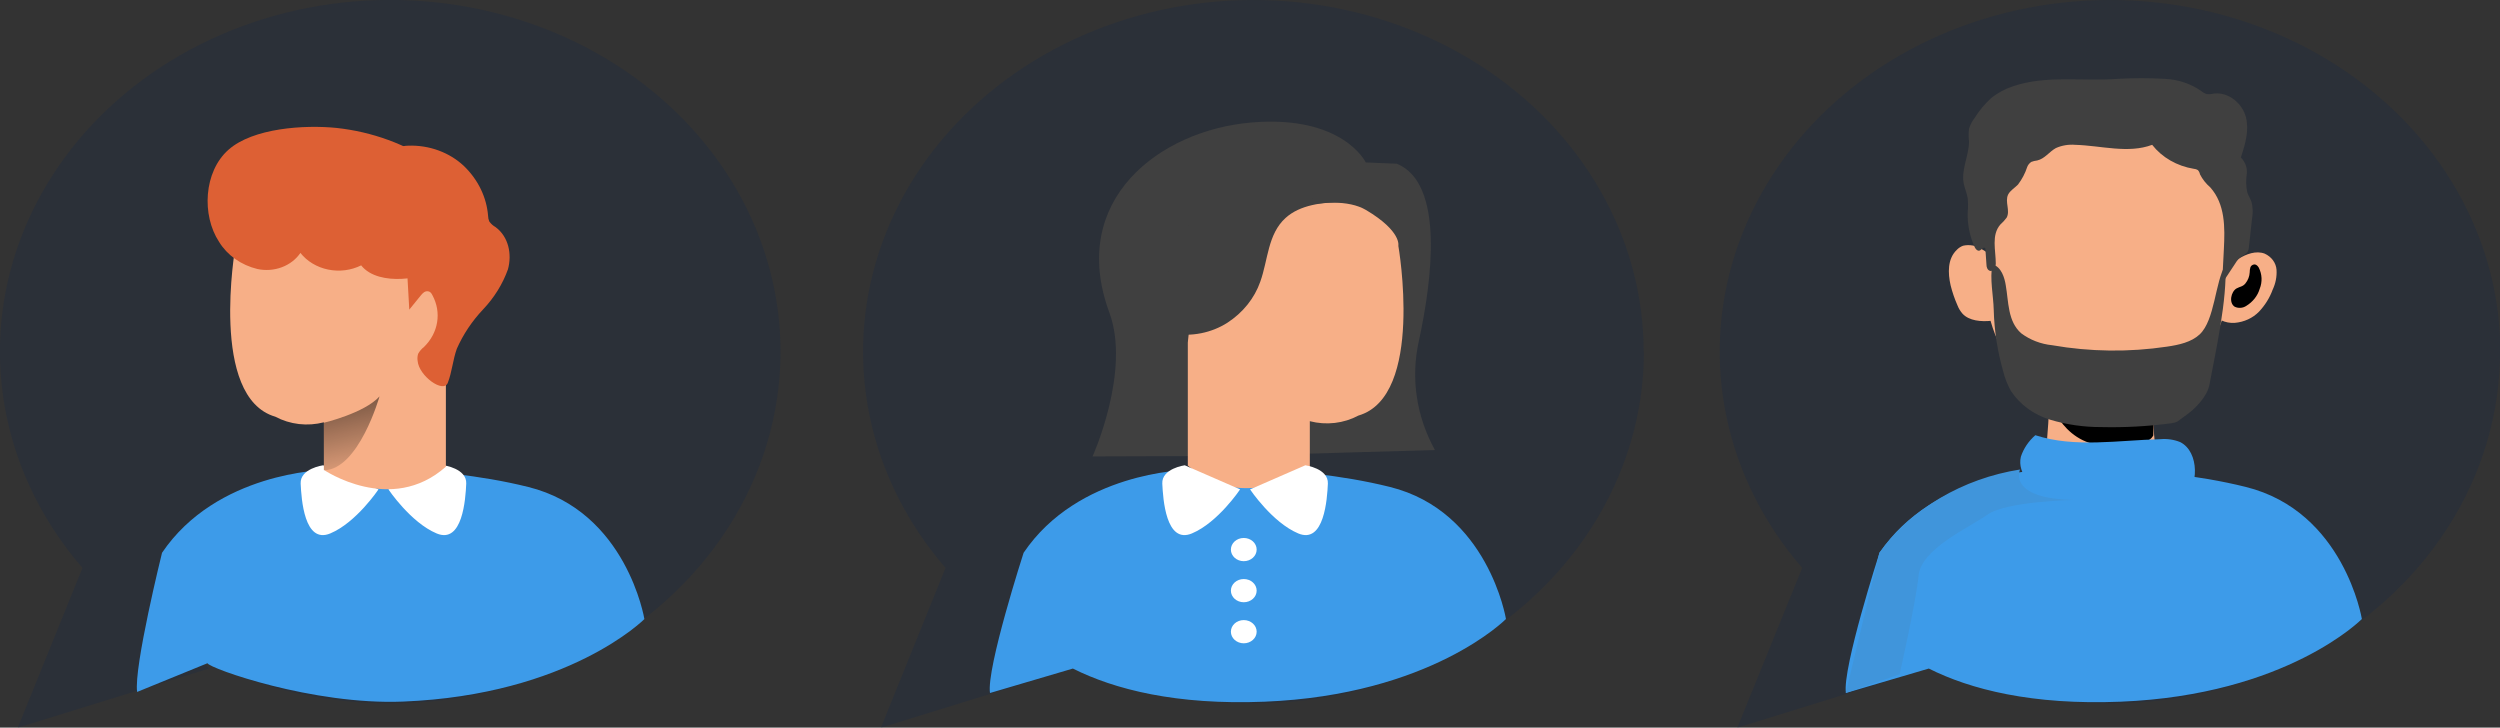 <svg width="402" height="117" viewBox="0 0 402 117" fill="none" xmlns="http://www.w3.org/2000/svg">
<rect x="0" y="0" width="402" height="117" fill="#333333" stroke="none"/>
<g clip-path="url(#clip0)">
<path opacity="0.18" d="M125.509 56.543C125.509 66.494 122.595 76.269 117.062 84.881C111.529 93.493 103.573 100.637 93.996 105.592C84.419 110.547 73.561 113.138 62.518 113.103C51.475 113.068 40.637 110.408 31.099 105.392L33.662 107.485L2.863 117.009L13.262 91.322C7.116 84.22 2.94 75.899 1.083 67.05C-0.774 58.201 -0.259 49.08 2.586 40.446C5.43 31.813 10.522 23.916 17.437 17.414C24.352 10.912 32.891 5.992 42.342 3.063C51.793 0.135 61.884 -0.717 71.775 0.578C81.665 1.873 91.07 5.278 99.205 10.509C107.341 15.741 113.972 22.647 118.547 30.654C123.122 38.661 125.509 47.537 125.509 56.543V56.543Z" fill="#09254F"/>
<path d="M52.079 75.592C52.079 75.592 34.823 75.907 26.055 88.886C26.055 88.886 21.48 107.331 22.051 111.264L33.361 106.646C33.702 107.484 50.318 113.401 64.801 112.815C91.516 111.742 103.618 99.547 103.618 99.547C103.618 99.547 100.785 82.239 84.95 78.307C69.115 74.374 52.079 75.592 52.079 75.592Z" fill="#3D9BE9"/>
<path d="M51.959 74.816C51.959 74.816 48.226 75.33 48.346 77.766C48.466 80.201 48.916 87.534 53.11 85.775C57.304 84.016 60.858 78.695 60.858 78.695L51.959 74.816Z" fill="white"/>
<path d="M71.347 74.816C71.347 74.816 75.081 75.33 74.971 77.766C74.861 80.201 74.39 87.534 70.206 85.775C66.022 84.016 62.459 78.695 62.459 78.695L71.347 74.816Z" fill="white"/>
<path d="M37.846 39.712C37.846 39.712 33.602 63.912 44.272 67.005C45.436 67.629 46.729 68.03 48.072 68.186C49.415 68.341 50.779 68.246 52.079 67.907V75.556C52.079 75.556 62.859 82.897 71.698 75.042V55.352C71.698 55.352 70.697 43.311 68.024 44.592C67.414 44.899 62.019 44.394 61.138 35.573C61.138 35.573 48.746 30.612 43.011 34.021C37.275 37.431 37.846 39.712 37.846 39.712Z" fill="#F7AF87"/>
<path d="M35.233 38.901C35.882 39.962 36.761 40.895 37.819 41.644C38.877 42.392 40.091 42.941 41.389 43.257C42.698 43.538 44.071 43.439 45.314 42.974C46.556 42.509 47.603 41.702 48.306 40.669C49.378 42.025 50.965 42.978 52.767 43.347C54.568 43.716 56.458 43.476 58.075 42.671C59.496 44.475 62.209 44.971 64.641 44.836C67.759 44.709 70.729 43.598 73.029 41.697C74.147 40.734 75.001 39.55 75.522 38.237C76.043 36.925 76.218 35.522 76.032 34.139C75.501 30.901 72.789 28.294 69.886 26.337C65.297 23.186 59.859 21.196 54.131 20.573C48.956 20.05 40.688 20.573 36.725 24.091C32.761 27.608 32.401 34.608 35.233 38.901Z" fill="#DD6034"/>
<path d="M52.079 67.979C52.079 67.979 58.615 66.428 61.028 63.74C61.028 63.74 57.694 75.529 52.079 75.628V67.979Z" fill="url(#paint0_linear)"/>
<path d="M65.342 41.444L65.812 49.787L67.674 47.496C67.954 47.145 68.335 46.766 68.805 46.838C69.275 46.91 69.386 47.208 69.546 47.496C70.272 48.841 70.53 50.351 70.287 51.83C70.044 53.309 69.311 54.688 68.184 55.785C67.788 56.093 67.464 56.471 67.234 56.895C67.122 57.261 67.094 57.645 67.153 58.022C67.344 60.457 71.327 63.316 72.008 61.549C72.689 59.781 72.819 57.86 73.459 56.074C74.473 53.776 75.897 51.644 77.673 49.76C79.468 47.87 80.829 45.678 81.677 43.311C82.338 40.912 81.817 38.089 79.675 36.511C79.273 36.279 78.931 35.971 78.674 35.609C78.552 35.321 78.488 35.015 78.484 34.707C78.247 31.71 76.872 28.879 74.591 26.689C73.443 25.607 72.054 24.756 70.515 24.194C68.976 23.631 67.322 23.368 65.662 23.424C65.1 23.427 64.546 23.544 64.04 23.766C63.581 24.053 63.192 24.424 62.901 24.854C62.61 25.284 62.422 25.765 62.349 26.265C61.278 30.774 63.6 35.284 64.471 39.866" fill="#DD6034"/>
<path opacity="0.18" d="M264.34 56.543C264.338 66.494 261.423 76.269 255.888 84.88C250.354 93.492 242.397 100.636 232.82 105.591C223.242 110.546 212.384 113.136 201.341 113.102C190.297 113.067 179.459 110.407 169.921 105.392L172.483 107.485L141.654 117.009L152.044 91.322C145.9 84.22 141.727 75.899 139.872 67.05C138.017 58.202 138.534 49.082 141.379 40.45C144.225 31.818 149.317 23.923 156.232 17.422C163.147 10.921 171.684 6.002 181.135 3.074C190.585 0.146 200.675 -0.706 210.564 0.589C220.454 1.884 229.857 5.288 237.992 10.518C246.127 15.748 252.758 22.653 257.334 30.658C261.91 38.664 264.298 47.538 264.3 56.543H264.34Z" fill="#09254F"/>
<path d="M190.62 75.592C190.62 75.592 173.364 75.907 164.596 88.886C164.596 88.886 158.59 107.484 159.19 111.435L172.523 107.503C179.169 110.849 189.149 113.41 203.342 112.833C230.108 111.76 242.159 99.538 242.159 99.538C242.159 99.538 239.326 82.23 223.491 78.298C207.656 74.365 190.62 75.592 190.62 75.592Z" fill="#3D9BE9"/>
<path d="M228.136 54.901C230.308 44.908 232.26 29.485 224.622 26.328L219.618 26.12C219.618 26.12 215.944 18.454 201.23 19.698C186.516 20.943 171.682 32.118 178.389 50.274C181.872 59.691 175.686 73.391 175.686 73.391L197.327 73.319L230.738 72.363C227.748 66.963 226.832 60.821 228.136 54.901V54.901Z" fill="#404040"/>
<path d="M224.853 39.523C224.853 39.523 229.097 63.722 218.426 66.825C217.263 67.449 215.97 67.852 214.627 68.007C213.284 68.162 211.92 68.067 210.619 67.727V75.384C210.619 75.384 199.839 82.726 191.001 74.861V55.109C191.001 55.109 192.001 43.077 194.674 44.358C195.285 44.655 200.68 44.15 201.561 35.338C201.561 35.338 213.952 30.368 219.688 33.787C225.423 37.205 224.853 39.523 224.853 39.523Z" fill="#F7AF87"/>
<path d="M210.619 67.754C210.619 67.754 204.083 66.203 201.671 63.515C201.671 63.515 204.994 75.303 210.619 75.412V67.754Z" fill="url(#paint1_linear)"/>
<path d="M215.974 32.506C212.661 32.506 209.058 32.93 206.725 35.041C203.843 37.647 203.913 41.796 202.652 45.296C201.72 47.962 199.856 50.285 197.337 51.916C196.075 52.717 194.649 53.284 193.142 53.583C191.635 53.882 190.076 53.907 188.558 53.657C188.246 53.627 187.945 53.541 187.671 53.403C187.397 53.265 187.158 53.078 186.967 52.854C186.756 52.449 186.683 51.997 186.757 51.555C187.047 46.594 187.697 41.462 190.54 37.214C192.126 34.865 194.317 32.895 196.926 31.469C198.442 30.597 200.149 30.03 201.931 29.809C205.434 29.448 208.837 30.855 212.01 32.235" fill="#404040"/>
<path d="M190.51 74.816C190.51 74.816 186.777 75.33 186.897 77.766C187.017 80.201 187.467 87.534 191.661 85.775C195.855 84.016 199.408 78.695 199.408 78.695L190.51 74.816Z" fill="white"/>
<path d="M209.898 74.816C209.898 74.816 213.632 75.33 213.522 77.766C213.412 80.201 212.941 87.534 208.757 85.775C204.573 84.016 201.01 78.695 201.01 78.695L209.898 74.816Z" fill="white"/>
<path d="M199.999 90.239C201.143 90.239 202.071 89.403 202.071 88.372C202.071 87.341 201.143 86.505 199.999 86.505C198.855 86.505 197.927 87.341 197.927 88.372C197.927 89.403 198.855 90.239 199.999 90.239Z" fill="white"/>
<path d="M199.999 96.842C201.143 96.842 202.071 96.006 202.071 94.975C202.071 93.943 201.143 93.108 199.999 93.108C198.855 93.108 197.927 93.943 197.927 94.975C197.927 96.006 198.855 96.842 199.999 96.842Z" fill="white"/>
<path d="M199.999 103.444C201.143 103.444 202.071 102.608 202.071 101.577C202.071 100.546 201.143 99.71 199.999 99.71C198.855 99.71 197.927 100.546 197.927 101.577C197.927 102.608 198.855 103.444 199.999 103.444Z" fill="white"/>
<path opacity="0.18" d="M402.01 56.543C402.01 66.494 399.096 76.269 393.563 84.881C388.03 93.493 380.074 100.637 370.497 105.592C360.92 110.547 350.062 113.138 339.019 113.103C327.976 113.068 317.138 110.408 307.601 105.392L310.153 107.485L279.364 117.009L289.794 91.322C283.65 84.22 279.477 75.899 277.622 67.05C275.767 58.202 276.284 49.082 279.129 40.45C281.975 31.818 287.067 23.923 293.982 17.422C300.897 10.921 309.435 6.002 318.885 3.074C328.335 0.146 338.425 -0.706 348.314 0.589C358.204 1.884 367.607 5.288 375.742 10.518C383.877 15.748 390.508 22.653 395.084 30.658C399.66 38.664 402.048 47.538 402.05 56.543H402.01Z" fill="#09254F"/>
<path d="M328.3 75.592C328.3 75.592 311.044 75.907 302.226 88.886C302.226 88.886 296.22 107.484 296.821 111.435L310.153 107.503C316.799 110.849 326.779 113.41 340.982 112.833C367.738 111.76 379.789 99.538 379.789 99.538C379.789 99.538 376.956 82.23 361.121 78.298C345.286 74.365 328.3 75.592 328.3 75.592Z" fill="#3D9BE9"/>
<path d="M329.602 62.351C329.602 62.351 329.381 73.346 328.3 75.592C327.219 77.838 336.778 84.701 346.568 78.433L347.218 75.682C347.218 75.682 345.487 68.043 346.568 61.377C347.649 54.712 329.602 62.351 329.602 62.351Z" fill="#F7AF87"/>
<path d="M329.451 63.794C329.451 63.794 331.163 71.181 338.41 71.695C345.657 72.21 346.247 70 346.247 70L346.427 60.529L329.451 63.794Z" fill="url(#paint2_linear)"/>
<path d="M318.581 40.019C318.165 39.747 317.687 39.561 317.182 39.474C316.677 39.387 316.157 39.4 315.658 39.514C315.272 39.66 314.929 39.885 314.657 40.172C313.136 41.625 313.216 43.916 313.656 45.873C313.928 46.971 314.296 48.048 314.758 49.093C314.943 49.578 315.217 50.032 315.568 50.437C316.639 51.6 318.571 51.754 320.223 51.582C320.719 51.582 321.209 51.476 321.651 51.272C322.093 51.068 322.475 50.773 322.765 50.41C322.916 50.099 323.004 49.766 323.025 49.426C323.446 45.485 322.415 42.112 318.581 40.019Z" fill="#F7AF87"/>
<path d="M359.95 41.625C361.181 40.849 362.783 40.254 364.164 40.786C364.705 41.032 365.165 41.401 365.499 41.857C365.832 42.312 366.028 42.839 366.066 43.383C366.135 44.477 365.922 45.569 365.445 46.576C364.974 47.871 364.23 49.072 363.253 50.112C362.257 51.142 360.859 51.788 359.35 51.916C358.596 51.967 357.841 51.825 357.174 51.505C356.506 51.186 355.952 50.703 355.576 50.112C355.209 49.319 355.038 48.463 355.076 47.605C355.007 46.941 355.092 46.271 355.326 45.638C355.916 44.331 358.689 42.409 359.95 41.625Z" fill="#F7AF87"/>
<path d="M358.679 45.332C357.118 57.12 349.841 66.825 338.95 66.825C328.06 66.825 319.232 57.201 319.232 45.332C319.232 33.462 326.238 20.077 337.129 20.077C348.019 20.077 361.862 21.223 358.679 45.332Z" fill="#F7AF87"/>
<path d="M319.242 39.911L319.422 42.545C319.422 42.959 319.572 43.447 320.023 43.564C320.473 43.681 320.913 42.95 320.923 42.409C320.923 40.245 320.173 37.8 321.664 36.096C322.037 35.763 322.373 35.397 322.665 35.004C323.286 33.877 322.345 32.443 322.905 31.288C323.236 30.63 323.966 30.224 324.497 29.674C325.147 28.814 325.644 27.868 325.968 26.869C326.089 26.533 326.323 26.239 326.639 26.03C326.94 25.917 327.256 25.841 327.58 25.805C328.801 25.525 329.521 24.398 330.582 23.811C331.543 23.381 332.617 23.2 333.685 23.288C337.859 23.405 342.203 24.74 346.067 23.288C347.655 25.321 350.068 26.709 352.783 27.148C353.01 27.16 353.228 27.229 353.414 27.347C353.593 27.541 353.71 27.774 353.754 28.023C354.153 28.816 354.717 29.533 355.416 30.134C357.828 32.84 357.778 36.583 357.598 40.055L357.318 45.566L359.45 42.337C359.669 41.96 359.957 41.619 360.301 41.327C360.691 41.029 361.211 40.849 361.452 40.425C361.553 40.214 361.611 39.988 361.622 39.758L362.142 35.031C362.295 34.18 362.261 33.31 362.042 32.47C361.862 31.947 361.542 31.469 361.362 30.946C361.161 29.985 361.131 29.002 361.271 28.032C361.341 27.547 361.292 27.054 361.13 26.587C360.968 26.119 360.695 25.69 360.331 25.326C361.031 23.216 361.692 20.979 361.141 18.832C360.591 16.686 358.379 14.729 355.966 15.053C355.601 15.141 355.221 15.165 354.845 15.126C354.529 15.028 354.239 14.871 353.995 14.666C352.312 13.471 350.259 12.778 348.119 12.681C345.599 12.537 343.072 12.537 340.552 12.681C334.887 13.105 328.941 12.05 323.646 13.89C322.371 14.313 321.196 14.95 320.183 15.766C319.137 16.727 318.238 17.81 317.51 18.986C317.104 19.509 316.802 20.092 316.619 20.709C316.534 21.386 316.534 22.07 316.619 22.747C316.619 25.011 315.338 27.257 315.758 29.466C315.909 30.287 316.279 31.054 316.409 31.875C316.479 32.622 316.479 33.373 316.409 34.12C316.34 36.011 316.708 37.894 317.49 39.649C317.62 39.947 317.83 40.29 318.191 40.317C318.551 40.344 318.921 39.559 319.242 39.911Z" fill="#404040"/>
<path d="M322.114 59.718C322.385 60.808 322.802 61.865 323.356 62.865C324.778 65.04 327.019 66.682 329.672 67.492C332.309 68.282 335.07 68.682 337.849 68.674C341.578 68.764 345.309 68.565 349 68.079C350.321 67.907 350.221 67.646 351.282 66.933C352.994 65.779 354.956 63.722 355.286 61.819C356.347 56.164 358.119 48.29 357.858 42.554C356.157 45.386 356.177 51.447 353.704 53.774C352.363 55.028 350.361 55.46 348.459 55.74C342.341 56.653 336.091 56.577 330.002 55.514C328.16 55.327 326.42 54.655 324.997 53.584C322.835 51.663 322.995 48.57 322.525 45.864C322.335 44.673 321.824 42.896 320.373 42.499C319.932 44.872 320.533 47.469 320.593 49.859C320.682 53.187 321.193 56.494 322.114 59.718V59.718Z" fill="#404040"/>
<path d="M317.23 43.798C317.234 43.528 317.197 43.257 317.12 42.996C317.079 42.865 316.995 42.749 316.878 42.664C316.762 42.578 316.619 42.527 316.469 42.518C316.149 42.518 315.919 42.788 315.768 43.041C315.23 44.11 315.176 45.327 315.618 46.432C315.946 47.559 316.718 48.54 317.79 49.192C318.052 49.368 318.364 49.474 318.69 49.498C319.015 49.522 319.342 49.463 319.632 49.327C320.633 48.705 320.243 46.883 319.342 46.378C318.791 46.071 318.341 46.107 317.911 45.566C317.499 45.049 317.262 44.434 317.23 43.798V43.798Z" fill="url(#paint3_linear)"/>
<path d="M361.752 43.798C361.748 43.528 361.785 43.257 361.862 42.996C361.903 42.865 361.987 42.749 362.104 42.664C362.22 42.578 362.363 42.527 362.513 42.518C362.833 42.518 363.063 42.788 363.213 43.041C363.752 44.11 363.805 45.327 363.363 46.432C363.035 47.559 362.263 48.54 361.191 49.192C360.929 49.368 360.618 49.474 360.292 49.498C359.966 49.522 359.64 49.463 359.35 49.327C358.349 48.705 358.749 46.883 359.64 46.378C360.19 46.071 360.641 46.107 361.071 45.566C361.483 45.049 361.72 44.434 361.752 43.798V43.798Z" fill="url(#paint4_linear)"/>
<path d="M350.581 71.091C349.579 70.682 348.473 70.52 347.378 70.622C340.622 70.784 333.635 72.047 327.279 69.982C326.19 70.935 325.39 72.124 324.957 73.436C324.307 76.205 326.899 78.776 329.702 80.038C334.436 82.185 339.981 82.14 345.266 81.842C347.338 81.734 349.58 81.545 351.122 80.282C353.574 78.316 353.704 72.669 350.581 71.091Z" fill="#3D9BE9"/>
<path d="M324.827 75.493C324.827 75.493 322.645 80.192 333.525 80.39C333.525 80.39 322.645 80.589 319.602 82.744C316.559 84.9 308.942 88.228 308.512 92.548C308.081 96.869 305.459 108.423 305.459 108.423L296.801 111.417L302.206 88.868C304.768 85.369 308.095 82.378 311.985 80.078C315.875 77.778 320.245 76.218 324.827 75.493V75.493Z" fill="url(#paint5_linear)"/>
</g>
<defs>
<linearGradient id="paint0_linear" x1="58.866" y1="78.072" x2="52.744" y2="50.679" gradientUnits="userSpaceOnUse">
<stop stop-opacity="0"/>
<stop offset="0.99"/>
</linearGradient>
<linearGradient id="paint1_linear" x1="10426.9" y1="2466.4" x2="10539.8" y2="2124.24" gradientUnits="userSpaceOnUse">
<stop stop-opacity="0"/>
<stop offset="0.99"/>
</linearGradient>
<linearGradient id="paint2_linear" x1="6228.47" y1="2452.38" x2="6260.72" y2="1718.39" gradientUnits="userSpaceOnUse">
<stop stop-opacity="0"/>
<stop offset="0.99"/>
</linearGradient>
<linearGradient id="paint3_linear" x1="1908.15" y1="1210.55" x2="1957.67" y2="1205.52" gradientUnits="userSpaceOnUse">
<stop stop-opacity="0"/>
<stop offset="0.99"/>
</linearGradient>
<linearGradient id="paint4_linear" x1="4930.01" y1="1210.55" x2="4880.51" y2="1205.52" gradientUnits="userSpaceOnUse">
<stop stop-opacity="0"/>
<stop offset="0.99"/>
</linearGradient>
<linearGradient id="paint5_linear" x1="12500.8" y1="8787.16" x2="11274.5" y2="4462.85" gradientUnits="userSpaceOnUse">
<stop offset="0.472"/>
<stop offset="1" stop-color="#4095DB"/>
</linearGradient>
<clipPath id="clip0">
<rect width="402" height="117" fill="white"/>
</clipPath>
</defs>
</svg>
